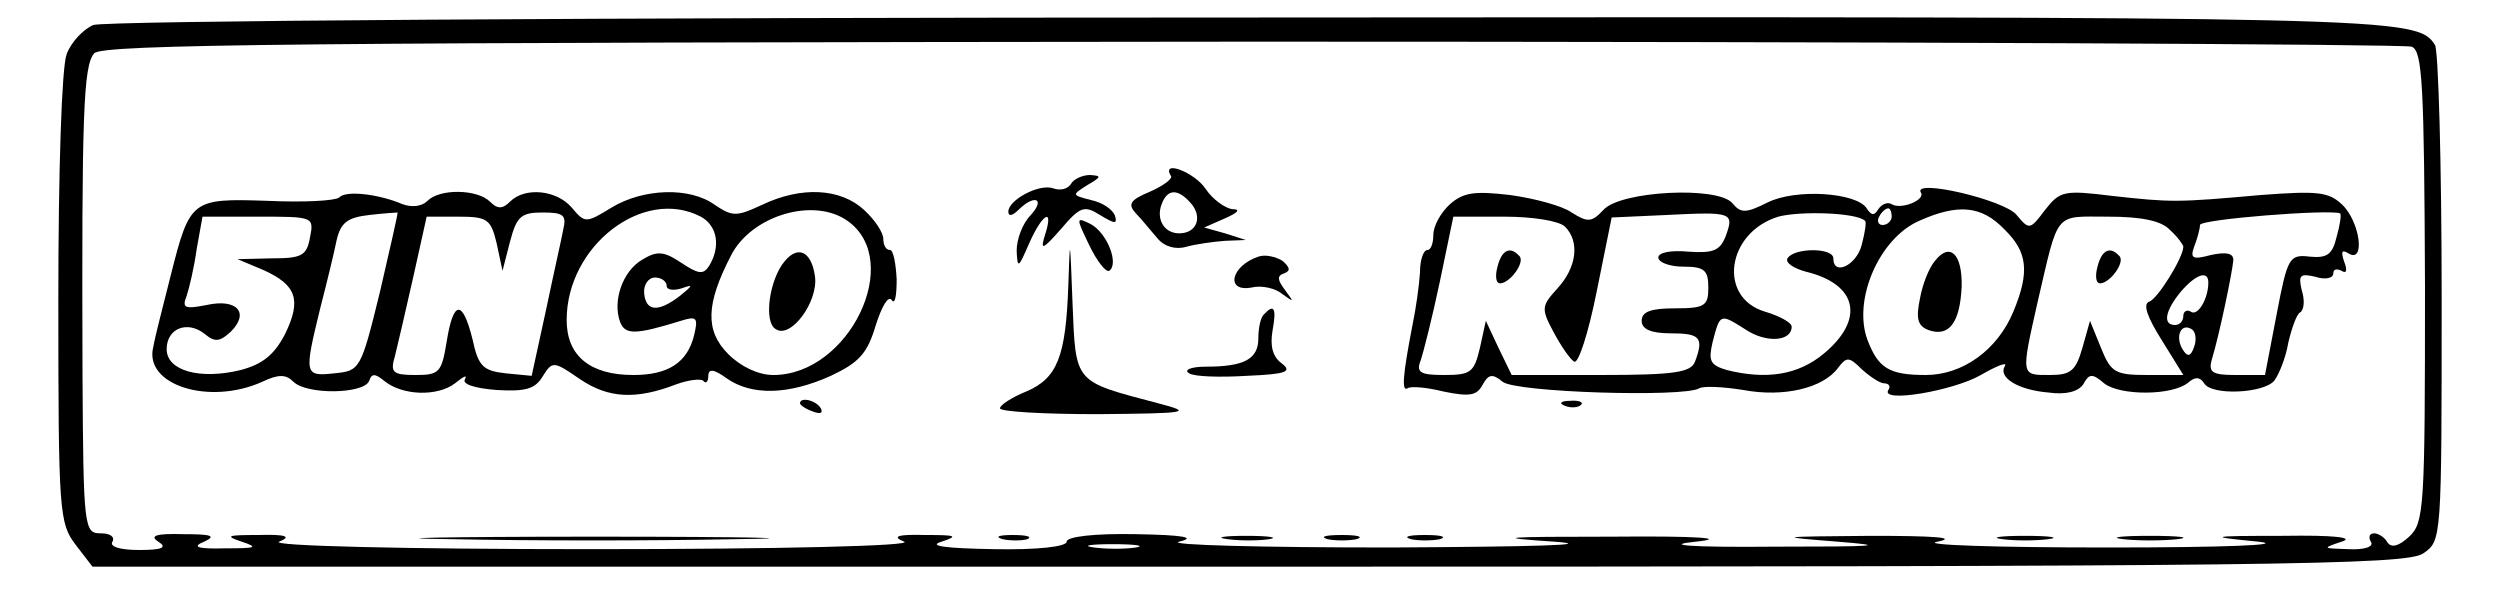 <?xml version="1.0" standalone="no"?>
<!DOCTYPE svg PUBLIC "-//W3C//DTD SVG 20010904//EN"
 "http://www.w3.org/TR/2001/REC-SVG-20010904/DTD/svg10.dtd">
<svg version="1.0" xmlns="http://www.w3.org/2000/svg"
 width="300pt" height="71pt" viewBox="0 0 300 71"
 preserveAspectRatio="xMidYMid meet">
<g transform="translate(0,71) scale(0.1,-0.1)"
fill="#000000" stroke="none">
<path d="M112 680 c-12 -5 -27 -21 -32 -35 -6 -15 -10 -142 -10 -294 0 -256 1
-269 21 -295 l20 -26 1388 0 c1239 0 1389 2 1409 16 22 15 22 17 22 307 0 161
-4 297 -8 303 -22 34 -38 34 -1419 33 -797 0 -1377 -4 -1391 -9z m2782 -26
c13 -5 15 -45 16 -288 0 -267 -1 -283 -19 -300 -12 -11 -21 -14 -26 -7 -3 6
-11 11 -16 11 -6 0 -7 -5 -4 -10 4 -6 -7 -10 -27 -9 -31 1 -32 1 -8 9 16 5 -9
8 -70 7 -91 0 -92 -1 -30 -7 36 -4 -43 -7 -180 -7 -135 0 -227 3 -205 7 25 5
-4 7 -80 7 -113 -1 -115 -1 -40 -7 63 -5 47 -6 -75 -6 -104 -1 -135 2 -95 6
39 4 5 7 -100 6 -133 0 -145 -1 -70 -6 54 -4 -25 -6 -195 -7 -157 0 -271 3
-255 7 21 5 6 8 -52 9 -50 1 -83 -3 -83 -9 0 -6 -35 -10 -87 -9 -60 1 -80 4
-63 9 21 7 17 8 -20 8 -34 1 -40 -2 -25 -8 12 -5 -146 -9 -375 -9 -229 0 -387
4 -375 9 15 6 9 9 -25 8 -37 0 -41 -1 -20 -8 21 -7 17 -8 -20 -8 -34 -1 -40 2
-25 8 15 7 9 9 -25 9 -33 1 -41 -2 -30 -9 11 -7 5 -10 -23 -10 -23 0 -36 4
-32 10 3 6 -3 10 -14 10 -20 0 -21 5 -22 193 -1 310 1 368 14 383 10 11 244
13 1389 14 757 0 1383 -3 1392 -6z m-1531 -601 c-13 -2 -35 -2 -50 0 -16 2 -5
4 22 4 28 0 40 -2 28 -4z"/>
<path d="M1405 499 c3 -3 -9 -12 -25 -19 -24 -10 -27 -15 -17 -26 7 -7 18 -21
26 -30 8 -10 22 -14 35 -10 11 3 32 6 46 7 l25 1 -25 8 -25 7 25 11 c16 7 19
11 9 11 -9 1 -24 12 -32 24 -13 20 -54 36 -42 16z m25 -34 c13 -16 6 -35 -15
-35 -18 0 -28 17 -21 35 7 19 20 19 36 0z"/>
<path d="M1285 489 c-4 -6 -13 -8 -21 -5 -17 6 -54 -14 -54 -28 0 -6 5 -5 12
2 19 19 33 14 15 -6 -10 -10 -17 -29 -17 -43 1 -22 2 -21 15 9 16 36 30 44 19
10 -6 -19 -3 -18 19 7 23 27 28 29 47 17 18 -11 21 -11 18 -1 -3 8 -15 16 -29
19 -23 6 -23 6 -4 18 17 10 17 11 3 12 -9 0 -20 -5 -23 -11z"/>
<path d="M2305 479 c6 -9 -24 -21 -35 -14 -5 3 -12 0 -16 -6 -5 -8 -8 -8 -14
1 -12 19 -85 24 -119 7 -26 -13 -32 -13 -42 -1 -17 21 -135 15 -155 -8 -14
-15 -19 -15 -38 -3 -11 8 -45 17 -74 21 -43 5 -56 3 -72 -11 -11 -10 -20 -26
-20 -37 0 -10 -3 -18 -7 -18 -5 0 -9 -12 -9 -27 -1 -16 -5 -44 -9 -63 -12 -62
-13 -80 -6 -76 4 3 24 1 44 -4 30 -6 39 -5 46 8 7 13 12 14 24 4 15 -13 218
-19 236 -8 5 3 28 2 53 -2 48 -9 96 2 114 27 10 13 13 13 28 -2 10 -9 22 -17
27 -17 6 0 8 -4 5 -8 -10 -16 78 -1 111 18 19 11 32 16 29 11 -9 -14 16 -29
52 -32 21 -3 36 1 42 10 7 13 11 13 25 1 19 -15 82 -15 101 1 8 7 14 7 19 -1
9 -15 71 -12 84 3 6 8 14 28 17 46 4 17 10 34 14 36 5 3 6 15 2 27 -4 18 -2
20 16 16 12 -4 22 -2 22 4 0 5 4 6 10 3 6 -4 7 1 3 11 -4 12 -3 15 5 10 21
-13 14 39 -8 59 -16 15 -30 16 -97 11 -101 -9 -107 -9 -179 -1 -57 7 -62 6
-80 -17 -18 -24 -19 -24 -34 -6 -14 18 -125 44 -115 27z m-234 -52 c-7 -18
-15 -21 -45 -19 -21 2 -36 -1 -36 -7 0 -6 14 -11 30 -11 25 0 30 -4 30 -25 0
-22 -4 -25 -40 -25 -29 0 -40 -4 -40 -15 0 -10 11 -15 35 -15 35 0 40 -5 29
-34 -5 -13 -25 -16 -113 -16 l-107 0 -16 33 -15 32 -7 -32 c-7 -30 -11 -33
-43 -33 -29 0 -34 3 -28 18 3 9 14 52 23 95 l16 77 61 0 c34 0 66 -5 73 -12
18 -18 14 -49 -9 -74 -19 -21 -20 -24 -5 -52 9 -17 20 -33 25 -36 5 -3 17 34
27 84 l18 89 66 3 c79 4 81 3 71 -25z m167 18 c2 -1 0 -14 -4 -29 -6 -24 -34
-38 -34 -16 0 13 -47 13 -55 0 -3 -5 7 -12 22 -16 62 -15 71 -57 22 -98 -31
-26 -69 -32 -117 -20 -20 6 -22 11 -17 33 9 35 9 35 39 16 25 -17 56 -15 56 3
0 5 -15 13 -32 18 -57 17 -46 95 16 114 26 7 94 5 104 -5z m32 5 c0 -5 -5 -10
-11 -10 -5 0 -7 5 -4 10 3 6 8 10 11 10 2 0 4 -4 4 -10z m135 -15 c28 -27 31
-51 11 -99 -19 -46 -61 -76 -105 -76 -44 0 -57 8 -70 42 -18 48 14 122 62 143
47 21 75 18 102 -10z m399 -9 c-5 -21 -11 -26 -32 -24 -25 3 -27 -1 -40 -69
l-14 -73 -35 0 c-28 0 -33 3 -29 18 9 29 25 106 26 120 0 8 -8 10 -27 6 -22
-6 -25 -4 -20 10 4 10 7 22 7 26 0 7 155 19 168 14 2 -1 0 -14 -4 -28z m-200
8 c9 -8 16 -18 16 -20 0 -13 -31 -63 -41 -66 -8 -3 -2 -19 15 -46 l26 -42 -43
0 c-39 0 -44 3 -56 33 l-13 32 -9 -32 c-8 -28 -14 -33 -39 -33 -35 0 -35 -2
-15 87 26 111 19 103 85 103 40 0 64 -5 74 -16z m46 -63 c0 -20 -13 -41 -21
-35 -5 3 -9 0 -9 -5 0 -6 -4 -11 -10 -11 -15 0 -12 17 7 40 18 21 33 26 33 11z
m-17 -77 c-4 -12 -8 -13 -14 -3 -9 15 -2 32 11 24 5 -3 6 -13 3 -21z"/>
<path d="M1797 390 c-3 -11 -2 -20 3 -20 12 0 31 26 23 33 -11 12 -21 7 -26
-13z"/>
<path d="M2322 397 c-7 -8 -15 -28 -18 -45 -5 -24 -3 -33 10 -38 25 -9 38 9
40 52 1 39 -14 54 -32 31z"/>
<path d="M2517 390 c-3 -11 -2 -20 3 -20 12 0 31 26 23 33 -11 12 -21 7 -26
-13z"/>
<path d="M407 473 c-5 -4 -43 -6 -86 -4 -91 3 -93 2 -116 -89 -9 -36 -19 -74
-21 -86 -12 -46 67 -71 131 -42 19 9 28 9 37 0 16 -16 85 -15 91 1 3 9 7 9 18
0 22 -18 64 -19 85 -3 10 8 15 11 12 5 -4 -6 12 -11 38 -13 34 -2 46 1 55 16
12 19 13 19 45 -3 34 -23 67 -25 116 -6 14 5 29 7 32 4 3 -4 6 -1 6 6 0 9 7 8
22 -3 30 -21 74 -20 125 3 34 16 44 27 54 61 7 22 15 36 19 30 4 -6 6 5 6 25
-1 19 -4 35 -8 35 -5 0 -8 6 -8 13 0 8 -10 23 -23 35 -28 26 -75 29 -123 6
-30 -14 -35 -14 -56 0 -30 22 -86 20 -124 -3 -31 -19 -32 -19 -48 0 -18 21
-56 25 -74 7 -9 -9 -15 -9 -24 0 -15 15 -60 16 -75 1 -7 -7 -19 -8 -30 -4 -28
12 -68 17 -76 8z m49 -113 c-23 -94 -24 -95 -55 -98 -36 -4 -36 -1 -17 77 8
31 17 68 20 83 5 21 13 27 39 30 17 2 33 3 34 3 1 0 -9 -43 -21 -95z m220 75
c-2 -11 -12 -55 -21 -98 l-17 -78 -31 3 c-27 3 -33 8 -40 41 -12 48 -23 47
-31 -3 -6 -37 -9 -40 -37 -40 -28 0 -31 3 -25 23 3 12 13 55 22 95 l16 72 38
0 c35 0 39 -3 46 -32 l7 -33 9 35 c8 30 13 35 39 35 25 0 29 -3 25 -20z m165
15 c20 -11 24 -36 10 -59 -7 -11 -13 -10 -34 4 -21 14 -29 14 -47 3 -23 -14
-35 -49 -26 -74 6 -16 18 -16 73 1 19 6 21 4 16 -17 -8 -33 -31 -48 -73 -48
-52 0 -80 23 -80 66 0 89 92 160 161 124z m176 -5 c68 -48 2 -185 -89 -185
-18 0 -39 10 -54 25 -28 28 -27 60 3 118 24 48 99 71 140 42z m-645 -20 c-4
-22 -10 -25 -46 -25 l-41 -1 31 -13 c40 -18 46 -36 26 -77 -13 -25 -27 -36
-53 -43 -49 -12 -89 -1 -89 25 0 25 25 35 46 18 12 -10 18 -9 31 3 23 23 7 40
-29 32 -26 -5 -30 -4 -24 11 3 9 9 34 12 56 l7 39 67 0 c66 0 67 0 62 -25z
m428 -58 c0 -5 8 -6 18 -3 14 5 14 4 -2 -9 -26 -20 -41 -19 -43 3 -1 10 5 19
13 19 8 0 14 -5 14 -10z"/>
<path d="M942 397 c-19 -22 -26 -74 -11 -82 18 -12 51 33 47 63 -4 30 -20 38
-36 19z"/>
<path d="M1307 416 c9 -19 20 -33 24 -31 12 8 -2 45 -22 56 -18 9 -18 8 -2
-25z"/>
<path d="M1282 368 c-3 -86 -13 -112 -51 -128 -17 -7 -31 -16 -31 -20 0 -4 53
-7 117 -7 110 1 115 2 73 13 -102 27 -99 23 -103 121 -3 79 -3 81 -5 21z"/>
<path d="M1510 402 c-33 -11 -40 -43 -8 -37 12 3 29 -1 37 -8 14 -10 14 -10 3
5 -9 12 -10 17 -1 20 8 3 7 7 -2 15 -8 5 -21 8 -29 5z"/>
<path d="M1517 333 c-4 -3 -7 -16 -7 -29 0 -25 -17 -34 -63 -34 -18 0 -27 -4
-20 -8 6 -4 37 -5 69 -3 48 2 55 5 42 15 -11 8 -14 21 -11 39 5 27 2 33 -10
20z"/>
<path d="M960 226 c0 -2 7 -7 16 -10 8 -3 12 -2 9 4 -6 10 -25 14 -25 6z"/>
<path d="M1878 223 c7 -3 16 -2 19 1 4 3 -2 6 -13 5 -11 0 -14 -3 -6 -6z"/>
<path d="M542 63 c92 -2 245 -2 340 0 95 1 20 3 -167 3 -187 0 -265 -2 -173
-3z"/>
<path d="M1203 63 c9 -2 23 -2 30 0 6 3 -1 5 -18 5 -16 0 -22 -2 -12 -5z"/>
<path d="M1473 63 c15 -2 37 -2 50 0 12 2 0 4 -28 4 -27 0 -38 -2 -22 -4z"/>
<path d="M1593 63 c9 -2 25 -2 35 0 9 3 1 5 -18 5 -19 0 -27 -2 -17 -5z"/>
<path d="M1693 63 c9 -2 25 -2 35 0 9 3 1 5 -18 5 -19 0 -27 -2 -17 -5z"/>
<path d="M2403 63 c15 -2 39 -2 55 0 15 2 2 4 -28 4 -30 0 -43 -2 -27 -4z"/>
<path d="M2548 63 c17 -2 47 -2 65 0 17 2 3 4 -33 4 -36 0 -50 -2 -32 -4z"/>
</g>
</svg>
